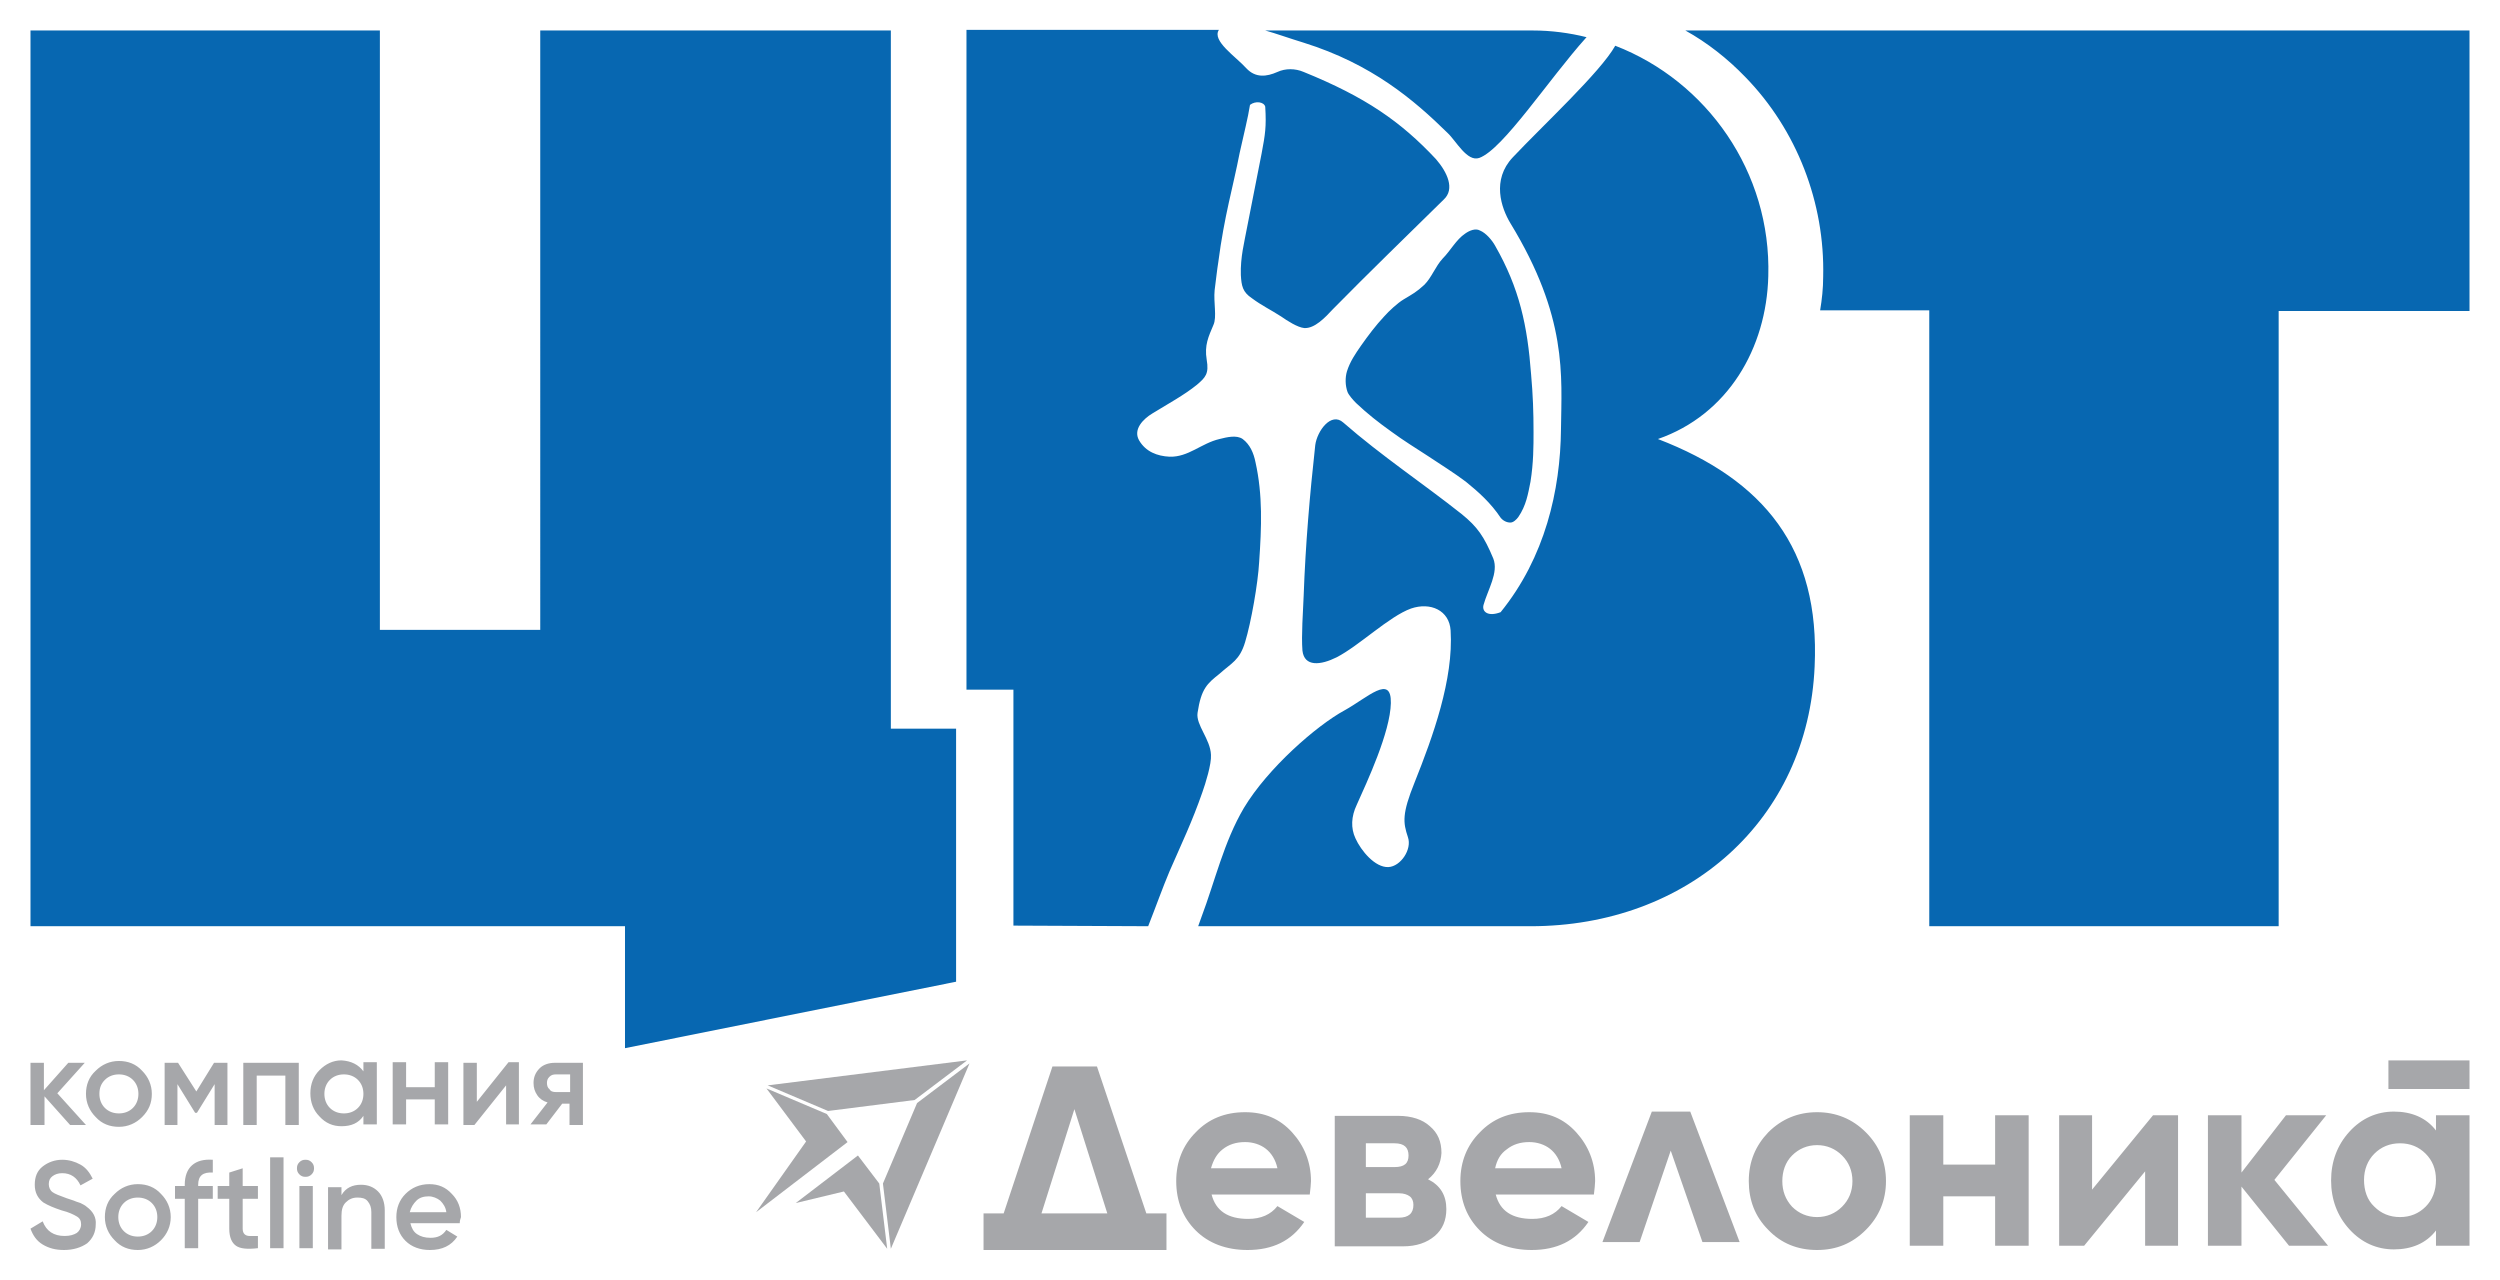 <?xml version="1.0" encoding="utf-8"?>
<!-- Generator: Adobe Illustrator 26.5.0, SVG Export Plug-In . SVG Version: 6.00 Build 0)  -->
<svg version="1.1" id="Слой_1" xmlns="http://www.w3.org/2000/svg" xmlns:xlink="http://www.w3.org/1999/xlink" x="0px" y="0px"
	 viewBox="0 0 410 210" style="enable-background:new 0 0 410 210;" xml:space="preserve">
<style type="text/css">
	.st0{fill:#0767B1;}
	.st1{fill-rule:evenodd;clip-rule:evenodd;fill:#A6A7AA;}
	.st2{fill:#A6A7AA;}
</style>
<g>
	<path class="st0" d="M102.5,151.9H5V5h57.3v98.3h26.3V5h57.5v114.5h10.7v41.5l-54.3,10.9V151.9z M276.4,5c3.6,2,6.9,4.6,9.8,7.6
		c8.5,8.7,13.1,20.7,12.8,32.8c0,1.9-0.2,3.7-0.5,5.5h17.9v101h57.3V51H405V5H276.4z M240.3,38.3c-1.5,1-2.4,2.8-3.7,4.1
		c-1.2,1.3-1.8,3.1-3,4.3c-1.3,1.2-1.9,1.5-3.4,2.4c-1,0.6-2.4,1.9-3.2,2.8c-1.4,1.5-2.6,3.1-3.8,4.8c-0.9,1.3-1.8,2.6-2.3,4.2
		c-0.3,1-0.3,2.3,0.1,3.4c0.2,0.5,0.9,1.3,1.4,1.8c1.9,1.8,3.7,3.2,5.8,4.7c1.9,1.4,4,2.7,6,4c2.1,1.4,4.2,2.7,6.2,4.2
		c2.1,1.7,4.1,3.5,5.7,5.9c0.4,0.5,1,0.8,1.6,0.8c0.5,0,1-0.5,1.3-0.9c1.3-1.9,1.6-3.8,2-5.8c0.5-3.1,0.5-5.9,0.5-8.1
		c0-3.4-0.1-6.1-0.4-9.5c-0.6-8-1.9-14.1-5.9-21.1c-0.5-0.9-1.5-2.1-2.5-2.5C242,37.4,241,37.8,240.3,38.3z M213.8,7
		c11.2,3.5,18.1,9.4,23.6,14.8c1.4,1.3,3.2,4.8,5.2,4.1c3.9-1.4,11.4-12.9,17.5-19.7c0,0,0,0,0.1-0.1c-2.8-0.7-5.8-1.1-8.8-1.1
		h-43.9C209.3,5.5,211.5,6.3,213.8,7z M271.9,72c11.5-4,17.8-14.9,18.1-26.7c0.5-17.1-10.1-32-25.1-37.8
		c-2.4,4.3-11.9,13.1-16.8,18.3c-3.5,3.7-1.9,8.3-0.4,10.8c9.4,15.4,8.4,25,8.3,33.8c-0.1,10-2.6,21-9.9,30
		c-2.1,0.8-3.1-0.1-2.8-1.2c0.7-2.5,2.5-5.3,1.6-7.6c-1.5-3.6-2.6-5.2-5.2-7.3c-6.3-5-13.1-9.5-19.4-15c-2-1.8-4.3,1.4-4.6,3.7
		c-0.9,8.2-1.6,16.3-1.9,24.7c-0.1,2.6-0.4,6.5-0.2,9c0.3,2.7,3,2.4,5.6,1.1c3.7-1.9,8.6-6.7,12.2-8c3.2-1.1,6.3,0.3,6.5,3.6
		c0.5,8-2.9,17.4-5.9,24.9c-2.1,5.2-1.9,6.6-1.1,9c0.7,2-1.2,4.8-3.2,4.9c-2.2,0.1-4.5-2.7-5.4-4.7c-0.8-1.7-0.7-3.6,0.2-5.5
		c1.7-3.8,5.5-11.9,5.6-16.7c0.1-4.8-3.8-0.9-7.6,1.2c-4.6,2.5-12.6,9.5-16.5,16c-3.3,5.6-4.7,11.9-7,18c-0.2,0.5-0.3,0.9-0.5,1.4
		h54.5c25.8,0,45.5-17.4,46.6-42.6C298.5,90,289.3,78.7,271.9,72z M188.3,151.9C188.3,151.9,188.4,151.9,188.3,151.9
		c1.3-3.3,2.4-6.4,3.5-9c2-4.6,3.7-8.1,5.4-13c0.5-1.4,1.5-4.6,1.4-6.1c-0.1-2.6-2.5-4.9-2.2-6.9c0.6-4,1.6-4.8,3.6-6.4
		c2-1.8,3.3-2.2,4.2-5.2c1-3.3,2.1-9.6,2.3-13.1c0.4-5.8,0.6-11-0.6-16.4c-0.3-1.5-0.9-2.9-2.1-3.8c-1-0.7-2.6-0.3-3.8,0
		c-3,0.7-5.1,3-8.2,2.9c-2-0.1-3.9-0.8-5-2.7c-1-1.8,0.7-3.5,2.2-4.4c2.6-1.6,5.2-3,7.3-4.7c1.4-1.2,2-1.8,1.6-4.1
		c-0.4-2.4,0.3-3.8,1.1-5.7c0.6-1.3,0-3.7,0.2-5.7c0.2-1.5,0.4-3.4,0.6-4.6c1-7.7,2.4-12.2,3.5-17.9c0.4-1.9,0.6-2.5,1-4.4
		c0.4-1.8,0.4-1.8,0.7-3.5c0.9-0.7,2.3-0.5,2.5,0.3c0.2,3.3,0,4.5-0.6,7.7c-0.8,4.1-1.6,8.1-2.4,12.2c-0.4,2.2-1.1,4.8-1,7.7
		c0.1,1.8,0.3,2.8,1.8,3.8c1.6,1.2,3.1,1.9,4.8,3c1,0.7,2.7,1.8,3.8,1.9c1.7,0.1,3.4-1.7,4.7-3.1c5.9-6,12.2-12.1,18.2-18
		c1.8-1.7,0.6-4.4-1.3-6.6c-5.8-6.2-11.6-10.2-21.7-14.3c-1.4-0.6-3-0.6-4.3,0c-1.8,0.8-3.6,1-5.1-0.6c-1.7-1.9-5.7-4.5-4.5-6.3
		h-41.4v108.2h7.7v38.7L188.3,151.9z"/>
	<g>
		<path class="st1" d="M181.6,199l-5.4-17.1l-5.4,17.1H181.6z M179.9,174.9h-7.3l-8,24.1h-3.3v6h30v-6h-3.3L179.9,174.9z
			 M389.4,197.9c1.1,1.1,2.5,1.7,4.2,1.7s3.1-0.6,4.2-1.7c1.1-1.1,1.7-2.6,1.7-4.4s-0.6-3.2-1.7-4.3c-1.1-1.1-2.5-1.7-4.2-1.7
			s-3.1,0.6-4.2,1.7c-1.1,1.1-1.7,2.6-1.7,4.3S388.2,196.8,389.4,197.9z M399.5,185.4v-2.5h5.5v21.4h-5.5v-2.5
			c-1.6,2.1-4,3.1-6.9,3.1c-2.8,0-5.3-1.1-7.3-3.3c-2-2.2-3-4.9-3-8c0-3.1,1-5.8,3-8c2-2.2,4.5-3.3,7.3-3.3
			C395.5,182.3,397.9,183.3,399.5,185.4z M391.7,173.9H405v4.7h-13.3V173.9z M274,188.7l5.2,15h6.1l-8.1-21.4h-6.3l-8.1,21.4h6.1
			L274,188.7z M373,193.5l8.8,10.8h-6.4l-7.8-9.7v9.7h-5.5v-21.4h5.5v9.4l7.3-9.4h6.6L373,193.5z M343.1,195.1l10-12.2h4.1v21.4
			h-5.4v-12.2l-10,12.2h-4.1v-21.4h5.4V195.1z M327.2,191v-8.1h5.5v21.4h-5.5v-8.1h-8.5v8.1h-5.5v-21.4h5.5v8.1H327.2z M293.9,197.9
			c1.1,1.1,2.5,1.7,4.1,1.7s3-0.6,4.1-1.7c1.1-1.1,1.7-2.5,1.7-4.2s-0.6-3.1-1.7-4.2c-1.1-1.1-2.5-1.7-4.1-1.7s-3,0.6-4.1,1.7
			c-1.1,1.1-1.6,2.6-1.6,4.2S292.8,196.7,293.9,197.9z M306,201.7c-2.2,2.2-4.8,3.3-8,3.3s-5.9-1.1-8-3.3c-2.2-2.2-3.2-4.9-3.2-8
			c0-3.2,1.1-5.8,3.2-8c2.2-2.2,4.9-3.3,8-3.3s5.8,1.1,8,3.3c2.2,2.2,3.3,4.9,3.3,8C309.3,196.8,308.2,199.5,306,201.7z
			 M245.2,191.6h10.9c-0.3-1.4-1-2.5-1.9-3.2c-0.9-0.7-2.1-1.1-3.4-1.1c-1.5,0-2.7,0.4-3.7,1.2C246.1,189.2,245.5,190.2,245.2,191.6
			z M261.4,195.9h-16.1c0.7,2.7,2.7,4,6,4c2.1,0,3.7-0.7,4.8-2.1l4.4,2.6c-2.1,3.1-5.2,4.6-9.3,4.6c-3.5,0-6.4-1.1-8.5-3.2
			c-2.1-2.1-3.2-4.8-3.2-8.1c0-3.2,1.1-5.9,3.2-8c2.1-2.2,4.8-3.3,8.1-3.3c3.2,0,5.7,1.1,7.7,3.3c2,2.2,3.1,4.9,3.1,8
			C261.6,194.2,261.5,195,261.4,195.9z M224,199.7h5.4c1.6,0,2.4-0.7,2.4-2.1c0-0.6-0.2-1.1-0.6-1.4c-0.4-0.3-1-0.5-1.7-0.5H224
			V199.7z M228.7,187.5H224v3.9h4.7c1.6,0,2.3-0.6,2.3-1.9S230.3,187.5,228.7,187.5z M234.2,193.4c2,1,3,2.6,3,4.9
			c0,1.8-0.6,3.3-1.9,4.4c-1.3,1.1-3,1.7-5.2,1.7h-11.2v-21.4h10.4c2.2,0,4,0.6,5.2,1.7c1.3,1.1,1.9,2.5,1.9,4.4
			C236.3,190.8,235.6,192.3,234.2,193.4z M198.6,191.6h10.9c-0.3-1.4-1-2.5-1.9-3.2c-0.9-0.7-2.1-1.1-3.4-1.1
			c-1.5,0-2.7,0.4-3.7,1.2C199.6,189.2,199,190.2,198.6,191.6z M214.8,195.9h-16.1c0.7,2.7,2.7,4,6,4c2.1,0,3.7-0.7,4.8-2.1l4.4,2.6
			c-2.1,3.1-5.2,4.6-9.3,4.6c-3.5,0-6.4-1.1-8.5-3.2c-2.1-2.1-3.2-4.8-3.2-8.1c0-3.2,1.1-5.9,3.2-8c2.1-2.2,4.8-3.3,8.1-3.3
			c3.2,0,5.7,1.1,7.7,3.3c2,2.2,3.1,4.9,3.1,8C215,194.2,214.9,195,214.8,195.9z"/>
		<path class="st1" d="M140.7,189.5l-10.2,7.8l7.9-1.9l7.1,9.4l-1.3-10.7L140.7,189.5z M132.2,187.2l-8.2,11.6l15-11.5l-3.4-4.6
			l-9.9-4.2L132.2,187.2z"/>
		<polygon class="st1" points="125.9,178 135.8,182.2 150,180.4 158.6,173.9 		"/>
		<polygon class="st1" points="159,174.4 150.4,180.9 144.8,194.1 146.1,204.8 		"/>
	</g>
	<path class="st2" d="M91.2,179.1h2.3v-2.9h-2.3c-0.5,0-0.8,0.1-1.1,0.4c-0.3,0.3-0.4,0.6-0.4,1c0,0.4,0.1,0.8,0.4,1
		C90.3,179,90.7,179.1,91.2,179.1z M91,174.3h4.6v10.2h-2.2V181h-1.2l-2.6,3.4H87l2.8-3.6c-0.7-0.2-1.3-0.6-1.7-1.2
		c-0.4-0.6-0.6-1.2-0.6-2c0-0.9,0.3-1.7,1-2.4C89.1,174.6,90,174.3,91,174.3z M78.2,180.7l5.2-6.5h1.7v10.2H83V178l-5.2,6.5H76
		v-10.2h2.2V180.7z M71.3,178.3v-4.1h2.2v10.2h-2.2v-4.1h-4.7v4.1h-2.2v-10.2h2.2v4.1H71.3z M54.1,181.7c0.6,0.6,1.4,0.9,2.3,0.9
		s1.7-0.3,2.3-0.9c0.6-0.6,0.9-1.4,0.9-2.3s-0.3-1.7-0.9-2.3c-0.6-0.6-1.4-0.9-2.3-0.9s-1.7,0.3-2.3,0.9c-0.6,0.6-0.9,1.4-0.9,2.3
		C53.2,180.3,53.5,181.1,54.1,181.7z M59.6,175.7v-1.5h2.2v10.2h-2.2V183c-0.8,1.2-2,1.7-3.6,1.7c-1.4,0-2.6-0.5-3.6-1.6
		c-1-1-1.5-2.3-1.5-3.8c0-1.5,0.5-2.8,1.5-3.8c1-1,2.2-1.6,3.6-1.6C57.6,174,58.8,174.6,59.6,175.7z M39.9,174.3H49v10.2h-2.2v-8.1
		h-4.7v8.1h-2.2V174.3z M35.1,174.3h2.2v10.2h-2.1v-6.7l-2.9,4.7H32l-2.9-4.7v6.7h-2.1v-10.2h2.2l3,4.7L35.1,174.3z M16.3,179.4
		c0,0.9,0.3,1.7,0.9,2.3c0.6,0.6,1.4,0.9,2.3,0.9c0.9,0,1.7-0.3,2.3-0.9c0.6-0.6,0.9-1.4,0.9-2.3c0-0.9-0.3-1.7-0.9-2.3
		c-0.6-0.6-1.4-0.9-2.3-0.9c-0.9,0-1.7,0.3-2.3,0.9C16.6,177.7,16.3,178.4,16.3,179.4z M23.3,183.2c-1,1-2.3,1.6-3.8,1.6
		s-2.8-0.5-3.8-1.6c-1-1-1.6-2.3-1.6-3.8c0-1.5,0.5-2.8,1.6-3.8c1-1,2.3-1.6,3.8-1.6s2.8,0.5,3.8,1.6c1,1,1.6,2.3,1.6,3.8
		C24.9,180.9,24.4,182.1,23.3,183.2z M9.4,179.3l4.7,5.2h-2.6l-4.2-4.7v4.7H5v-10.2h2.2v4.5l4-4.5h2.7L9.4,179.3z M67.2,198.8h6
		c-0.1-0.8-0.5-1.4-1-1.9c-0.5-0.4-1.2-0.7-1.9-0.7c-0.8,0-1.5,0.2-2,0.7S67.4,198,67.2,198.8z M75.4,200.6h-8.1
		c0.2,0.8,0.5,1.4,1.1,1.8c0.6,0.4,1.3,0.6,2.2,0.6c1.2,0,2-0.4,2.6-1.3l1.8,1.1c-1,1.5-2.5,2.2-4.5,2.2c-1.6,0-3-0.5-4-1.5
		c-1-1-1.5-2.3-1.5-3.9c0-1.5,0.5-2.8,1.5-3.8c1-1,2.3-1.6,3.9-1.6c1.5,0,2.7,0.5,3.7,1.6c1,1,1.5,2.3,1.5,3.8
		C75.5,199.9,75.4,200.2,75.4,200.6z M59.2,194.3c1.2,0,2.1,0.4,2.8,1.1c0.7,0.7,1.1,1.8,1.1,3.1v6.3h-2.2v-6c0-0.8-0.2-1.3-0.6-1.8
		s-1-0.6-1.7-0.6c-0.8,0-1.4,0.3-1.9,0.8c-0.5,0.5-0.7,1.2-0.7,2.2v5.5h-2.2v-10.2H56v1.3C56.7,194.8,57.8,194.3,59.2,194.3z
		 M51.3,204.7h-2.2v-10.2h2.2V204.7z M51.1,192.6c-0.3,0.3-0.6,0.4-1,0.4s-0.7-0.1-1-0.4c-0.3-0.3-0.4-0.6-0.4-1s0.1-0.7,0.4-1
		c0.3-0.3,0.6-0.4,1-0.4c0.4,0,0.7,0.1,1,0.4c0.3,0.3,0.4,0.6,0.4,1S51.4,192.3,51.1,192.6z M46.5,204.7h-2.2v-14.9h2.2V204.7z
		 M42.3,194.5v2.1h-2.5v4.9c0,0.4,0.1,0.7,0.3,0.9c0.2,0.2,0.5,0.3,0.8,0.3c0.4,0,0.9,0,1.4,0v2c-1.7,0.2-2.9,0.1-3.6-0.4
		c-0.7-0.5-1.1-1.4-1.1-2.8v-4.9h-1.9v-2.1h1.9v-2.2l2.2-0.7v2.9H42.3z M34.9,190.2v2.1c-1.6-0.1-2.4,0.5-2.4,2v0.2h2.4v2.1h-2.4
		v8.1h-2.2v-8.1h-1.6v-2.1h1.6v-0.2c0-1.4,0.4-2.5,1.2-3.2C32.3,190.4,33.4,190.1,34.9,190.2z M19.4,199.6c0,0.9,0.3,1.7,0.9,2.3
		c0.6,0.6,1.4,0.9,2.3,0.9s1.7-0.3,2.3-0.9c0.6-0.6,0.9-1.4,0.9-2.3c0-0.9-0.3-1.7-0.9-2.3c-0.6-0.6-1.4-0.9-2.3-0.9
		s-1.7,0.3-2.3,0.9C19.7,197.9,19.4,198.7,19.4,199.6z M26.4,203.4c-1,1-2.3,1.6-3.8,1.6s-2.8-0.5-3.8-1.6c-1-1-1.6-2.3-1.6-3.8
		c0-1.5,0.5-2.8,1.6-3.8c1-1,2.3-1.6,3.8-1.6s2.8,0.5,3.8,1.6c1,1,1.6,2.3,1.6,3.8C28,201.1,27.4,202.4,26.4,203.4z M10.5,205
		c-1.4,0-2.5-0.3-3.5-0.9c-1-0.6-1.6-1.5-2-2.6l2-1.2c0.6,1.6,1.8,2.4,3.6,2.4c0.9,0,1.5-0.2,2-0.5c0.4-0.3,0.7-0.8,0.7-1.4
		c0-0.6-0.2-1-0.7-1.3s-1.3-0.7-2.5-1c-1.2-0.4-2.2-0.8-3-1.3c-0.9-0.7-1.4-1.6-1.4-2.9c0-1.3,0.4-2.3,1.3-3c0.9-0.7,2-1.1,3.2-1.1
		c1.1,0,2.1,0.3,3,0.8c0.9,0.5,1.5,1.3,2,2.3l-2,1.1c-0.6-1.3-1.6-2-3-2c-0.7,0-1.2,0.2-1.6,0.5c-0.4,0.3-0.6,0.7-0.6,1.3
		c0,0.5,0.2,1,0.6,1.3c0.4,0.3,1.2,0.6,2.3,1c0.7,0.2,1.1,0.4,1.2,0.4c0.2,0.1,0.5,0.2,1.1,0.4c0.4,0.2,0.8,0.4,1,0.6
		c1.1,0.8,1.6,1.8,1.5,2.9c0,1.3-0.5,2.3-1.4,3.1C13.3,204.6,12,205,10.5,205z"/>
</g>
</svg>
